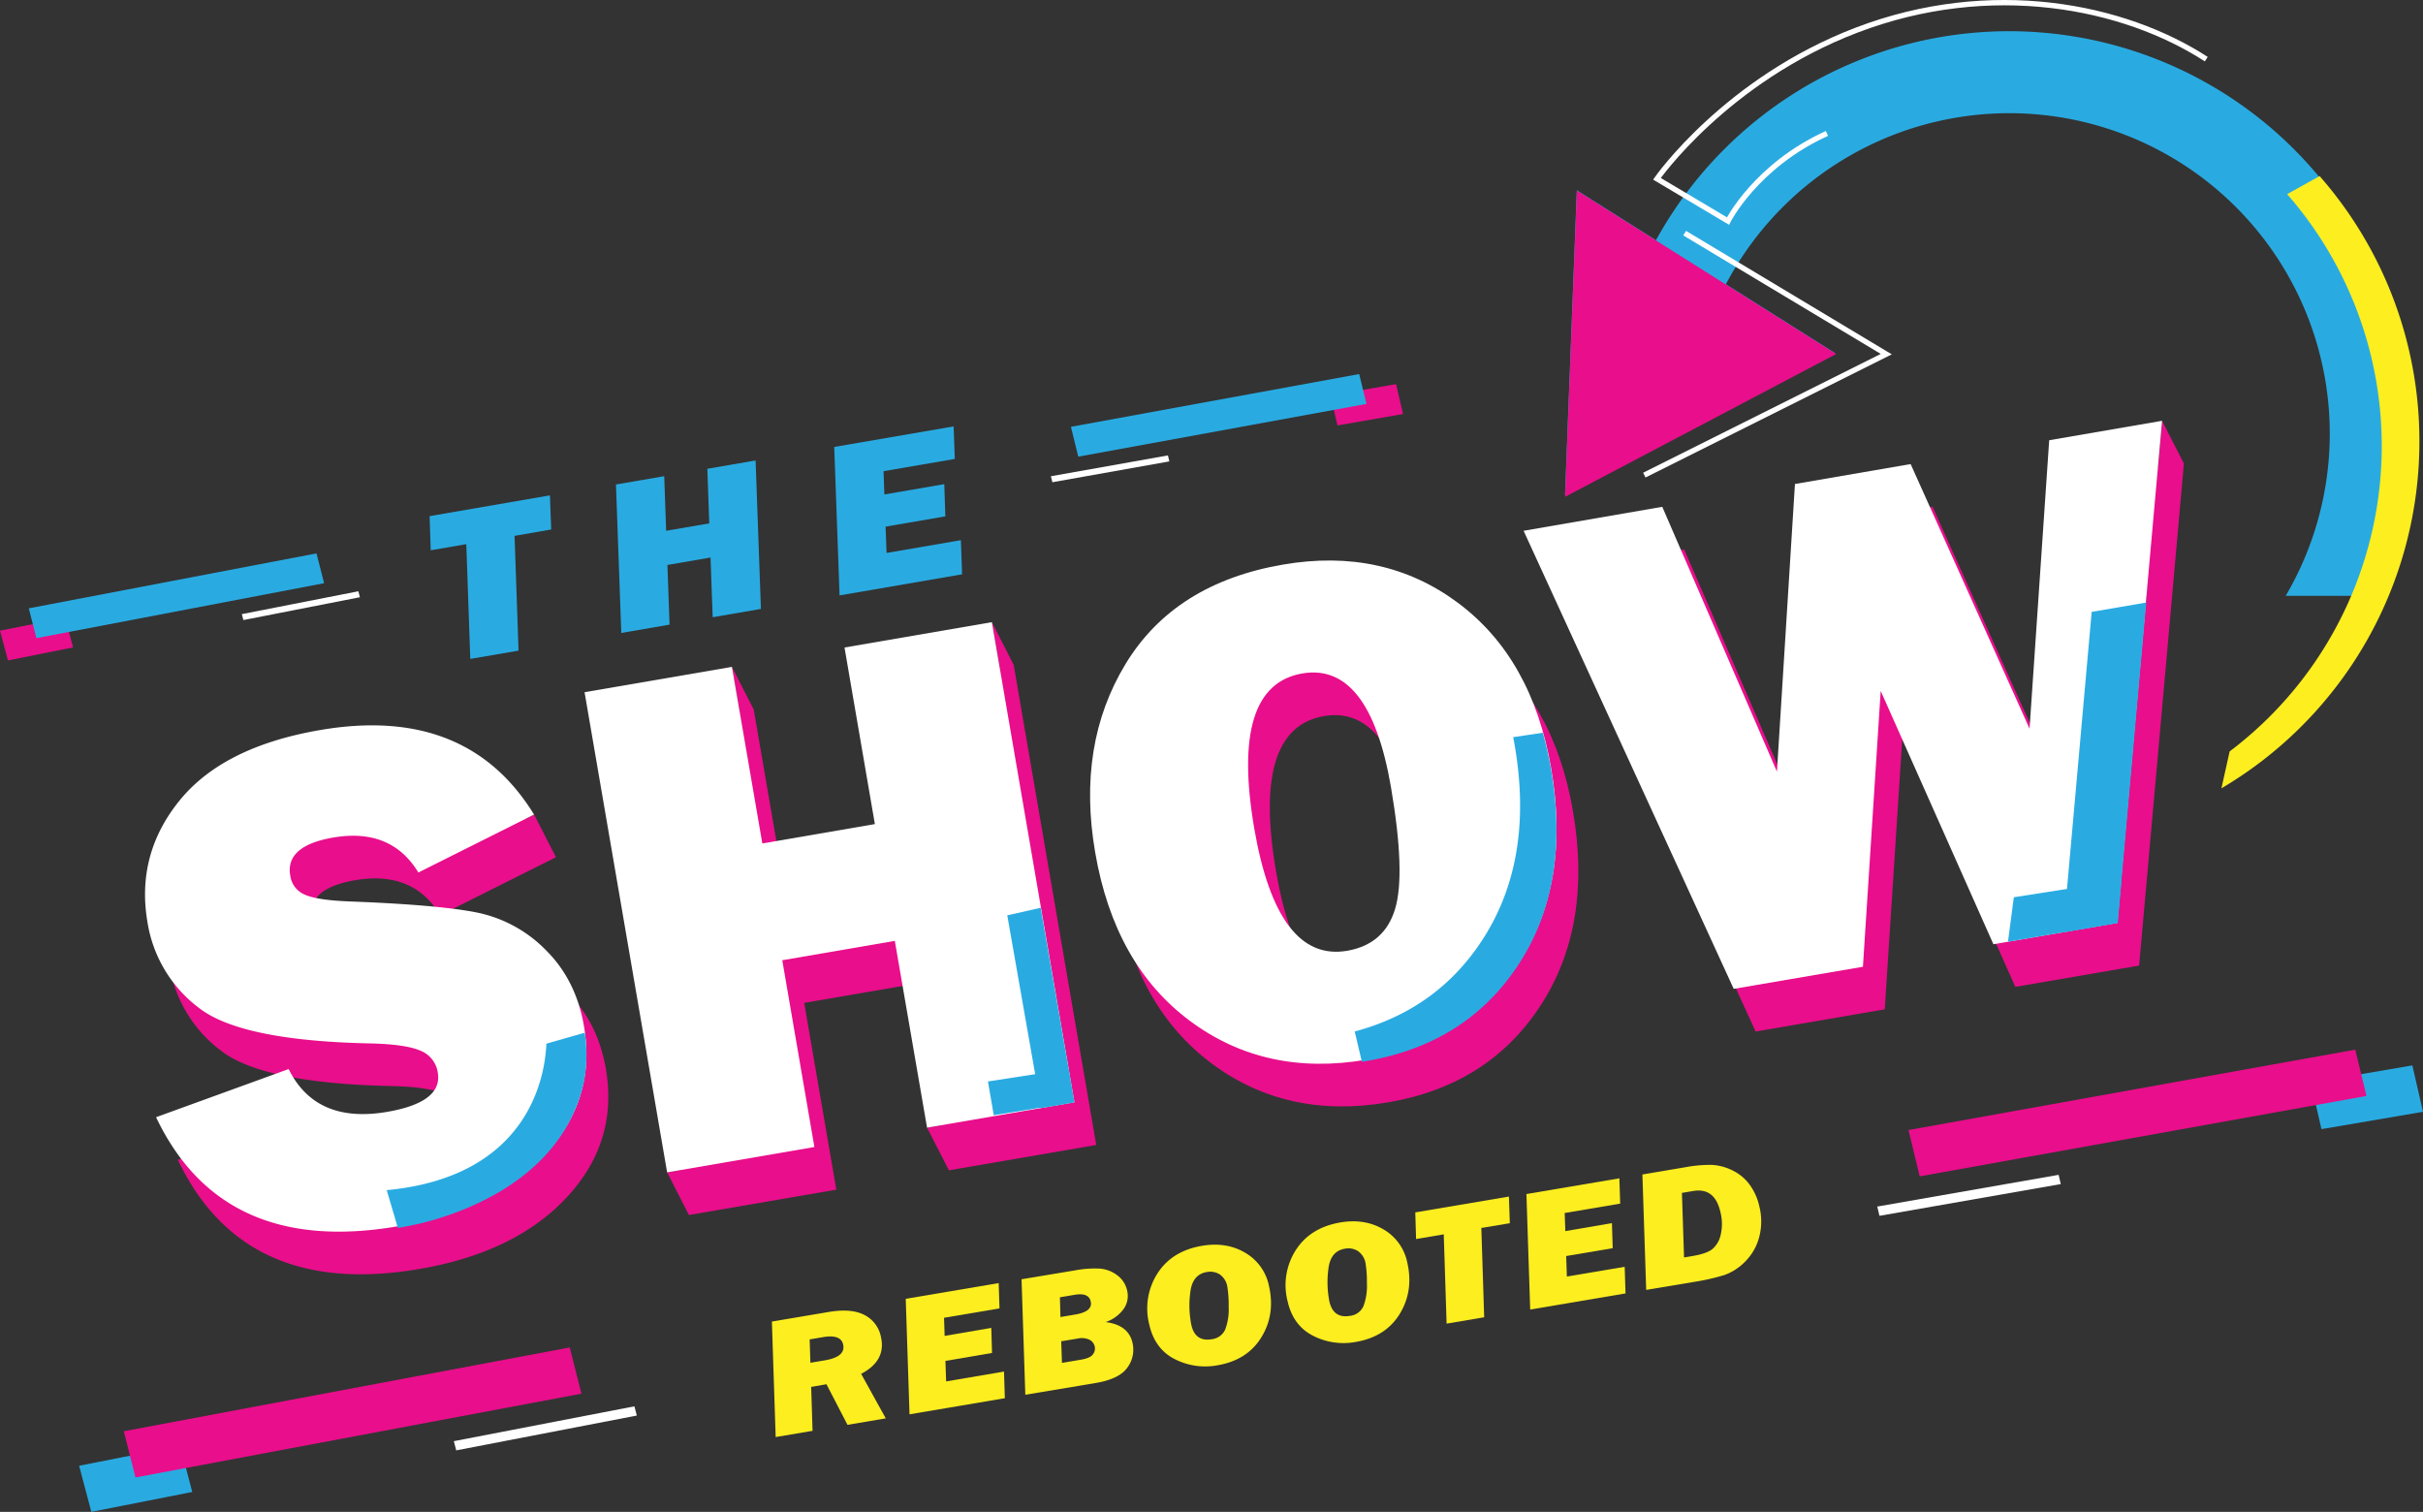 <svg xmlns="http://www.w3.org/2000/svg" viewBox="0 0 909.82 567.67"><rect x="0" y="0" width="909.82" height="567.67" fill="#333333" stroke="none"/><defs><style>.cls-1{fill:#e90e8b;}.cls-2{fill:#29abe2;}.cls-3{fill:#fff;}.cls-4{fill:#fcee1f;}.cls-5{fill:none;stroke:#fff;stroke-miterlimit:10;stroke-width:2px;}</style></defs><g id="Layer_2" data-name="Layer 2"><g id="Layer_3" data-name="Layer 3"><polygon class="cls-1" points="820.04 174.04 811.85 158.03 810.32 175.72 777.69 181.33 770.31 289.64 725.66 190.28 682.22 197.75 675.46 305.75 632.4 206.32 580.33 215.28 659.23 387.32 707.71 378.98 714.42 275.43 756.74 370.55 803.23 362.55 815.63 223.56 815.63 223.56 820.04 174.04"/><polygon class="cls-1" points="380.63 249.62 372.44 233.61 375.35 250.53 325.29 259.14 336.69 325.44 294.43 332.71 283.02 266.41 274.83 250.4 277.74 267.32 227.68 275.93 255.78 439.29 250.5 440.2 258.69 456.21 314.03 446.69 301.97 376.56 344.23 369.29 353.38 422.5 348.11 423.41 356.3 439.43 411.63 429.91 380.63 249.62"/><path class="cls-1" d="M227.49,401.3q-3-17.32-14.28-28.51a50.4,50.4,0,0,0-25.81-14.11q-14.52-2.93-48.06-4.2-12.18-.48-16.75-2.55a9,9,0,0,1-5.44-7.09q-1.94-11.22,16.16-14.33,21.8-3.75,32,13.12l43.45-21.76-8.19-16-3.14,1.57q-25-24.85-69.06-17.28-36.31,6.24-52.76,26.48T63.59,362.37A50.06,50.06,0,0,0,83,394.53q16,12.36,65,13.28,12.84.38,18.22,2.78a10.43,10.43,0,0,1,6.38,8.22q1.91,11.08-19,14.68-26.82,4.62-37-16.07L66.79,435.5q24.9,52.29,90.81,40.95,36.06-6.19,55.33-27T227.49,401.3Z"/><path class="cls-1" d="M521.34,413.89q-38,6.54-66.35-14.56T419.41,336q-7-40.43,11.43-70.71T489.9,228q37.65-6.48,65.62,14.28t35.11,62.22Q598,347.4,578.57,377.4T521.34,413.89ZM514,373q14-2.4,18-15.68t-1.55-45.76q-8.09-47-33.31-42.68-27.21,4.68-18,58.3Q487.89,377.5,514,373Z"/><path class="cls-2" d="M905.68,163A150.57,150.57,0,0,1,893,223.73H858.26a120.32,120.32,0,1,0-210.21-117l40.78,25.71-54.72,28.82L603.84,177.2l-16.18,8.53,4.42-114.28,29.73,18.74A151.27,151.27,0,0,1,905.68,163Z"/><polygon class="cls-1" points="592.11 71.57 587.66 186.56 689.47 132.92 592.11 71.57"/><g id="THE"><path class="cls-2" d="M193.21,201.21l1.5,43.09-18.12,3.11-1.5-43.09-13.35,2.3-.43-12.82L206.49,186l.48,12.81Z"/><path class="cls-2" d="M266.8,209.34l-16.19,2.79.8,22.41-18.12,3.12-2-55.74,18.12-3.12.73,20.5,16.19-2.78-.73-20.5,18.12-3.12,2,55.74-18.11,3.12Z"/><path class="cls-2" d="M360.81,202.83l.44,12.82-46,7.91-2-55.74,44.83-7.71.44,12.21-26.76,4.6.32,8.74,22.49-3.87.4,12.09-22.44,3.86.37,9.88Z"/><polygon class="cls-1" points="2.99 247.98 0 236.81 24.45 231.91 27.44 243.08 2.99 247.98"/><polygon class="cls-2" points="13.67 239.61 10.81 228.42 118.84 207.79 121.7 218.98 13.67 239.61"/><polygon class="cls-3" points="91.39 232.82 90.81 230.59 134.56 222.01 135.14 224.25 91.39 232.82"/><polygon class="cls-1" points="526.83 155.46 524.22 144.23 499.61 148.5 502.22 159.74 526.83 155.46"/><polygon class="cls-2" points="513.11 151.66 510.36 140.45 402.13 160.26 404.88 171.47 513.11 151.66"/><polygon class="cls-3" points="439.08 173.25 438.55 171 394.61 178.82 395.15 181.07 439.08 173.25"/></g><path class="cls-4" d="M908.47,165.76A151.13,151.13,0,0,1,834.13,296l3.08-13.85A143.66,143.66,0,0,0,858.8,72.9L871,66.12A150.71,150.71,0,0,1,908.47,165.76Z"/><path class="cls-3" d="M58.6,419.49l49.79-18.08q10.22,20.67,37,16.07,20.87-3.6,19-14.69a10.45,10.45,0,0,0-6.38-8.22q-5.37-2.4-18.22-2.77-49-.93-65-13.28a50,50,0,0,1-19.4-32.17q-4.39-25.49,12-45.73t52.76-26.49q55.08-9.47,80.39,31.73l-43.45,21.75q-10.24-16.86-32-13.12Q107,317.61,109,328.83a9,9,0,0,0,5.44,7.09q4.56,2.07,16.75,2.55,33.56,1.27,48.06,4.2A50.29,50.29,0,0,1,205,356.78q11.29,11.19,14.28,28.5,4.69,27.36-14.56,48.16t-55.33,27Q83.5,471.78,58.6,419.49Z"/><path class="cls-3" d="M372.44,233.61l31,180.28-55.34,9.52L336,353.28l-42.26,7.27,12.06,70.13L250.5,440.2l-31-180.29,55.34-9.51,11.41,66.3,42.26-7.27-11.4-66.3Z"/><path class="cls-3" d="M513.15,397.88q-38,6.54-66.35-14.56T411.22,320q-6.95-40.43,11.43-70.71T481.71,212q37.65-6.48,65.63,14.27t35.11,62.23q7.38,42.93-12.07,72.92T513.15,397.88ZM505.84,357q14-2.42,18-15.68t-1.54-45.76q-8.1-47-33.32-42.69-27.21,4.69-18,58.31Q479.7,361.47,505.84,357Z"/><path class="cls-3" d="M811.85,158,795,346.54l-46.49,8-42.32-95.11L699.52,363,651,371.3l-78.9-172,52.07-9,43.06,99.43,6.76-108,43.44-7.48,44.65,99.36,7.38-108.31Z"/><path class="cls-4" d="M323.35,515.85l9.25,16.72L318.23,535l-7.89-15.24-5.75,1,.52,16.49-13.85,2.34-1.42-43.37,21.21-3.58q8.64-1.47,13.55,1.11a11.73,11.73,0,0,1,6.18,8.2Q332.84,510.93,323.35,515.85Zm-19.05-4.16,5.47-.92q7.86-1.33,6.82-5.95-.87-3.87-7.49-2.76l-5.08.86Z"/><path class="cls-4" d="M377,515l.31,10-35.79,6.05-1.42-43.37,34.9-5.9.31,9.5-20.83,3.52.23,6.8,17.51-3,.28,9.41L355,511l.27,7.69Z"/><path class="cls-4" d="M385,523.71l-1.42-43.37L403.67,477a39.83,39.83,0,0,1,9.16-.67,12.36,12.36,0,0,1,6.64,2.47,9.64,9.64,0,0,1,3.75,5.73,8.48,8.48,0,0,1-1.33,7,13.86,13.86,0,0,1-6.72,4.89q8.56,1.08,10.08,7.79a11.28,11.28,0,0,1-1.88,9.23q-3,4.33-11.88,5.84Zm13.19-29.19,5.56-.94q6.68-1.12,5.8-4.94c-.5-2.24-2.52-3.06-6-2.47l-5.56.94Zm.57,17.22,7.26-1.23q3.38-.57,4.38-2a3.54,3.54,0,0,0,.67-2.89A3.78,3.78,0,0,0,409,503a7,7,0,0,0-4.43-.38l-6.09,1Z"/><path class="cls-4" d="M457.11,512.65a25.13,25.13,0,0,1-16.05-2.35q-7.44-3.81-9.51-12.92a24.37,24.37,0,0,1,3-19.12q5.42-8.56,16.83-10.49,9.15-1.54,16.19,2.62a18.65,18.65,0,0,1,8.93,12.5q2.42,10.64-2.87,19.25T457.11,512.65Zm-2.12-9.8a6.25,6.25,0,0,0,5.1-3.72,21.69,21.69,0,0,0,1.27-8.6,43,43,0,0,0-.5-7.4,7,7,0,0,0-2.83-4.6,6.72,6.72,0,0,0-4.95-.89q-5.44.93-6.16,7.85a37.29,37.29,0,0,0,.42,12Q448.8,503.9,455,502.85Z"/><path class="cls-4" d="M509,503.89a25.11,25.11,0,0,1-16-2.36q-7.44-3.81-9.51-12.91a24.36,24.36,0,0,1,3-19.12q5.42-8.56,16.83-10.5,9.15-1.54,16.18,2.62a18.66,18.66,0,0,1,8.94,12.5q2.42,10.65-2.87,19.26T509,503.89Zm-2.11-9.81a6.25,6.25,0,0,0,5.11-3.72,21.86,21.86,0,0,0,1.26-8.6,42.81,42.81,0,0,0-.5-7.39,7.05,7.05,0,0,0-2.83-4.6,6.72,6.72,0,0,0-5-.89q-5.44.92-6.16,7.85a37.31,37.31,0,0,0,.42,12Q500.69,495.14,506.87,494.08Z"/><path class="cls-4" d="M556.23,461.08l1.07,33.53L543.19,497l-1.07-33.53-10.39,1.76-.3-10,35.16-5.94.34,10Z"/><path class="cls-4" d="M610.06,475.66l.31,10-35.79,6.05-1.42-43.37,34.9-5.9.31,9.5-20.84,3.52.24,6.8,17.5-3,.29,9.41-17.47,2.95.26,7.69Z"/><path class="cls-4" d="M618.13,484.33,616.71,441l16.19-2.74a50.74,50.74,0,0,1,9.68-.87,19.49,19.49,0,0,1,7.79,2,17.34,17.34,0,0,1,6.58,5.39,21.89,21.89,0,0,1,3.7,8.31,23.12,23.12,0,0,1-.14,11.62,20.19,20.19,0,0,1-5.27,9.05,20.41,20.41,0,0,1-7.78,5,83.21,83.21,0,0,1-11.58,2.61Zm14.22-12.18,3.27-.55q5.14-.87,7.31-2.55a9.71,9.71,0,0,0,3.17-5.4,17.83,17.83,0,0,0-.1-8.55q-2.1-9.28-10.25-7.9l-4.2.71Z"/><polygon class="cls-2" points="34.3 567.67 29.71 550.36 67.62 542.88 72.2 560.2 34.3 567.67"/><polygon class="cls-1" points="50.87 554.76 46.5 537.41 213.94 505.94 218.32 523.3 50.87 554.76"/><polygon class="cls-3" points="171.31 544.59 170.41 541.13 238.22 528.05 239.12 531.51 171.31 544.59"/><polygon class="cls-2" points="909.82 417.46 905.83 400.04 867.69 406.55 871.69 423.97 909.82 417.46"/><polygon class="cls-1" points="888.59 411.51 884.39 394.12 716.63 424.31 720.83 441.7 888.59 411.51"/><polygon class="cls-3" points="773.81 444.6 773 441.13 704.9 453.04 705.72 456.52 773.81 444.6"/><path class="cls-2" d="M570.36,361.89q-19.46,30-57.22,36.5c-.59.1-1.18.2-1.77.28l-2.68-11.37q31-8.28,48-34.5,19.44-30,12.07-72.92c-.19-1.05-.37-2.07-.57-3.08l11.12-1.67A134.66,134.66,0,0,1,582.43,289Q589.8,331.91,570.36,361.89Z"/><path class="cls-2" d="M219.38,405.71c-6.93,32.65-37.27,46.55-55.66,52.07-1.21.37-2.39.69-3.5,1l-2.07.52c-2.83.66-5.74,1.26-8.75,1.77l-4.19-14.19c53.61-5.1,59.47-43,59.95-55l14.41-4.12A56.12,56.12,0,0,1,219.38,405.71Z"/><polygon class="cls-2" points="403.45 413.89 401.3 401.39 401.27 401.39 390.77 340.85 378.22 343.69 388.7 403.33 370.97 406.07 373.15 418.73 390.91 415.89 390.94 416.08 403.45 413.93 403.44 413.89 403.45 413.89"/><polygon class="cls-2" points="806.78 216.39 795.17 346.56 774.69 350.07 785.41 229.75 805.84 226.25 806.78 216.39"/><polygon class="cls-2" points="753.98 353.6 756.18 336.9 796.59 330.58 795.17 346.56 753.98 353.6"/><polyline class="cls-5" points="617.43 178.4 708.29 132.97 632.57 87.54"/><path class="cls-5" d="M828.44,22.21c-31-20.12-80.92-30.13-131.27-10.91-49.17,18.77-75,55.83-75,55.83L648.85,83S659.32,62.22,686,50.1"/></g></g></svg>
